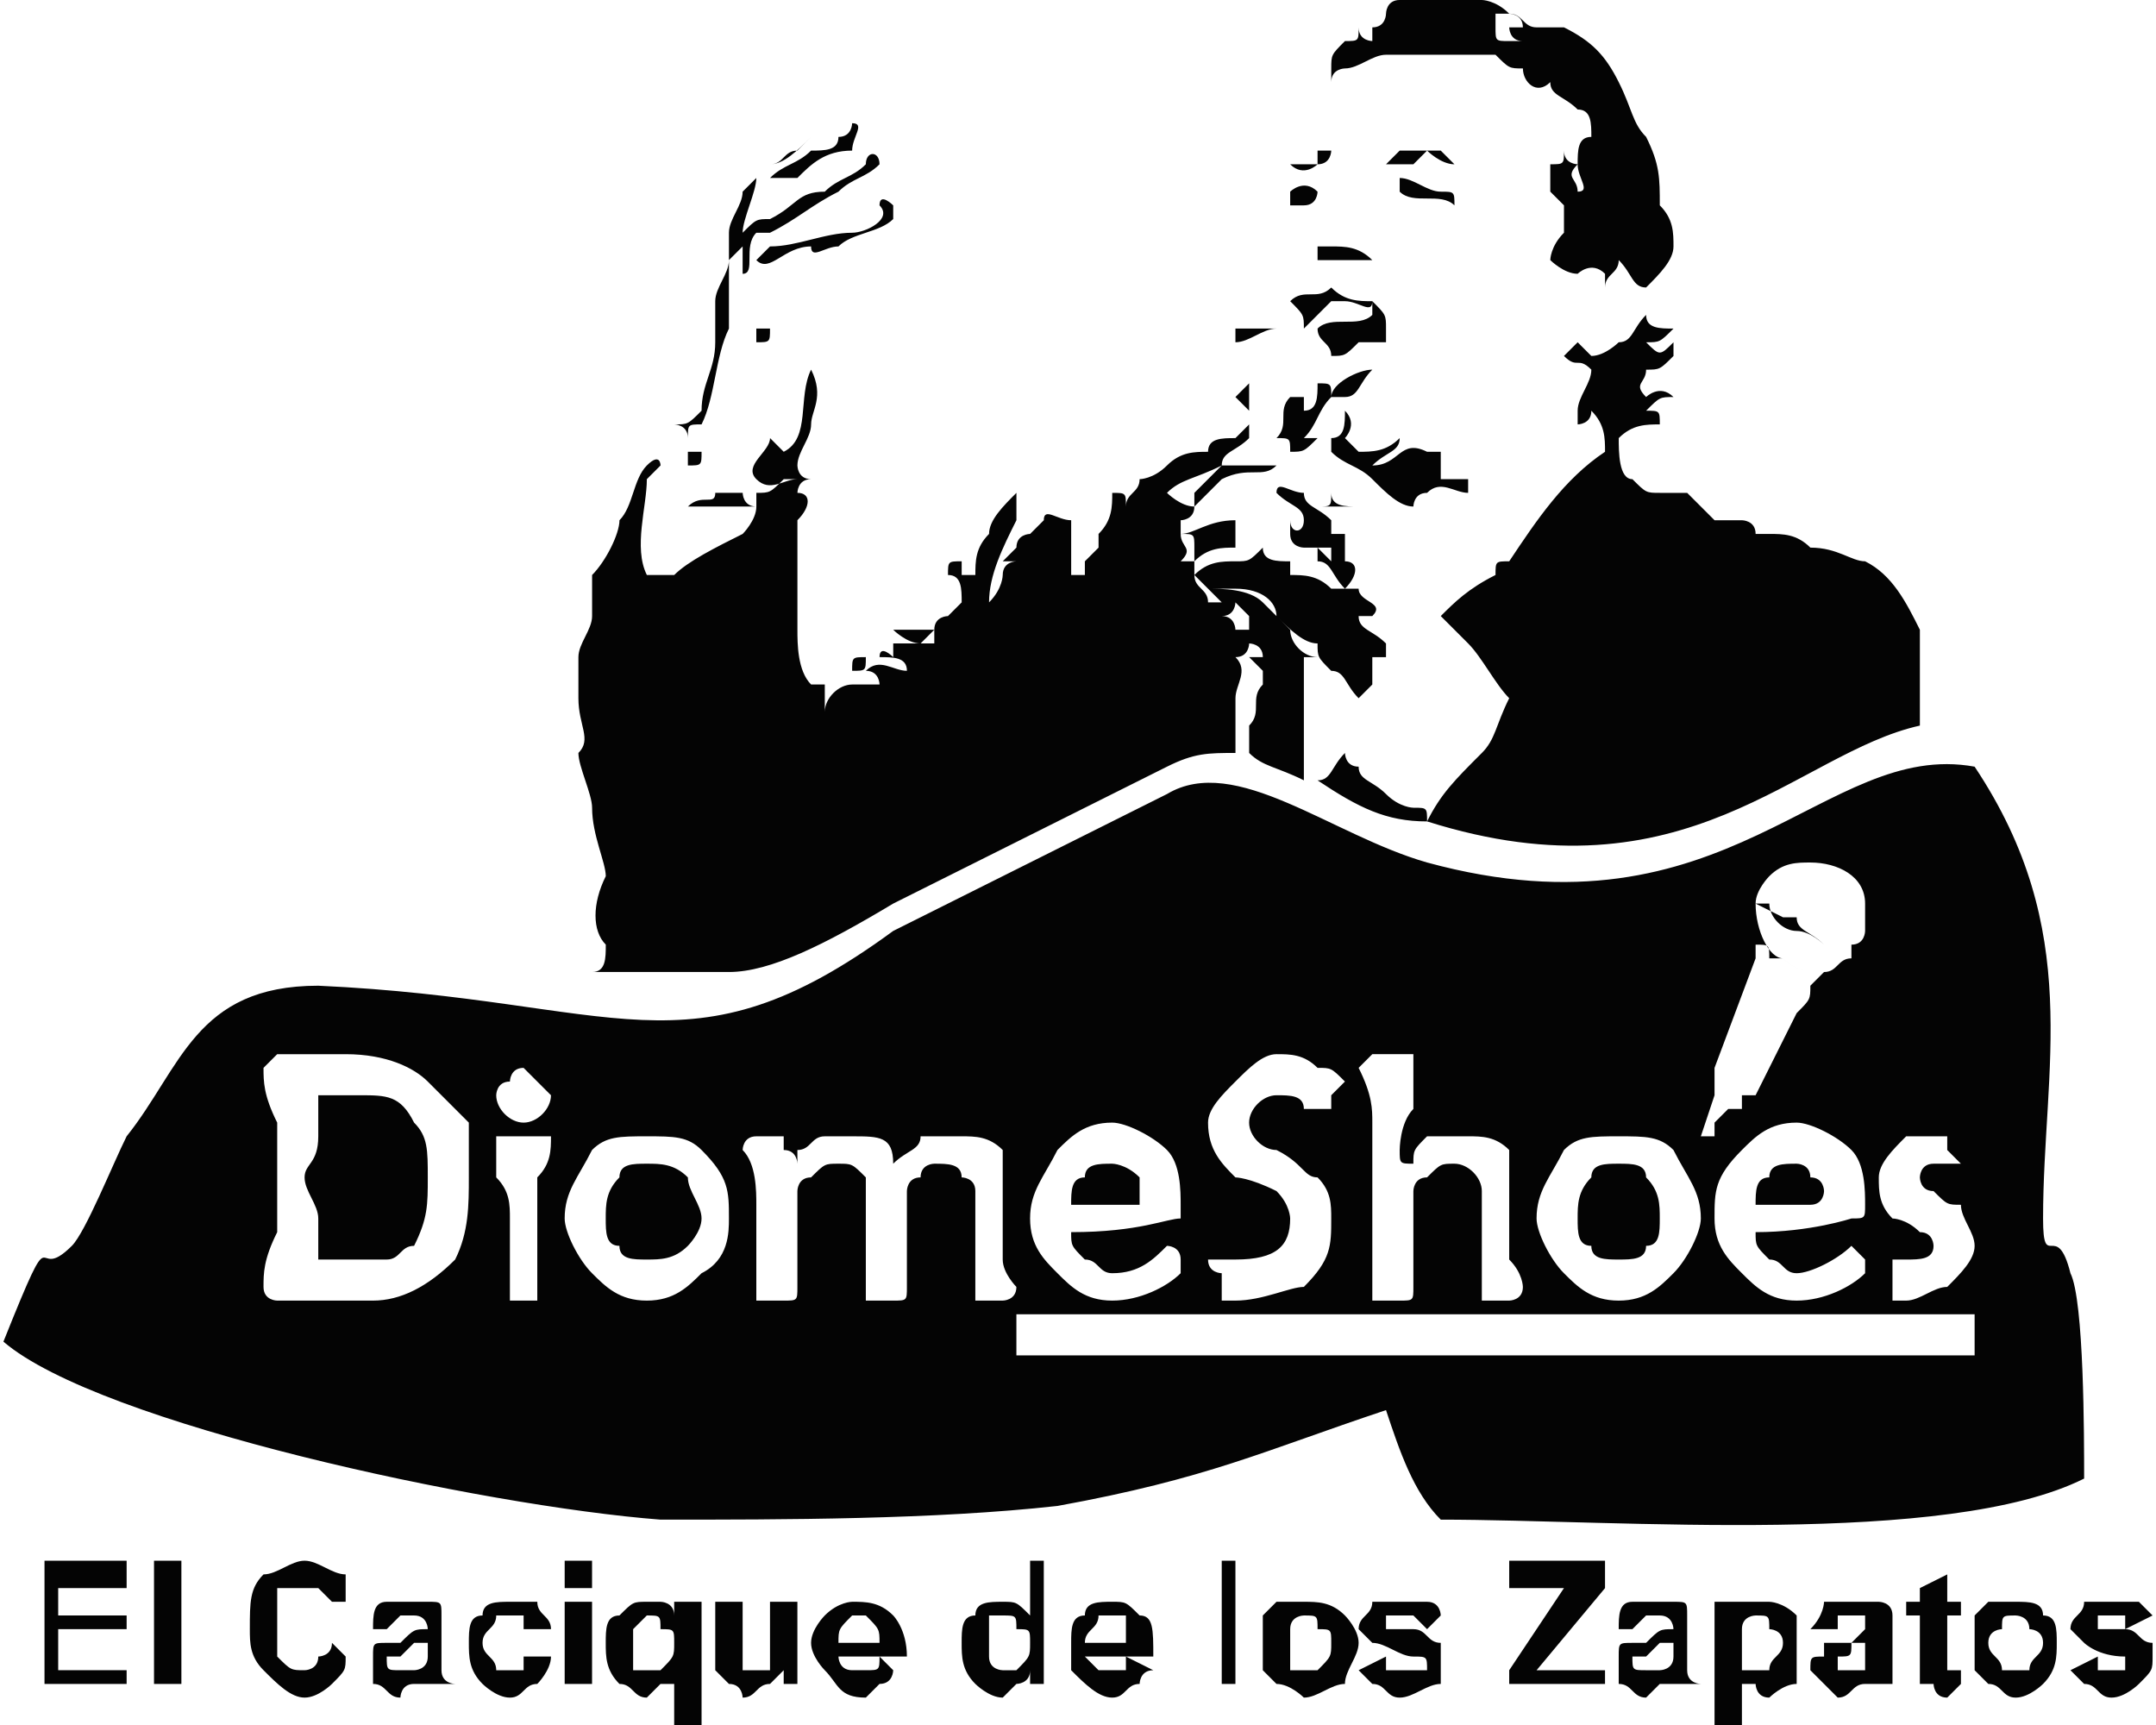 <?xml version="1.0" encoding="UTF-8"?>
<!DOCTYPE svg PUBLIC "-//W3C//DTD SVG 1.1//EN" "http://www.w3.org/Graphics/SVG/1.1/DTD/svg11.dtd">
<!-- Creator: CorelDRAW 2019 (64-Bit) -->
<svg xmlns="http://www.w3.org/2000/svg" xml:space="preserve" width="130px" height="104px" version="1.1" style="shape-rendering:geometricPrecision; text-rendering:geometricPrecision; image-rendering:optimizeQuality; fill-rule:evenodd; clip-rule:evenodd"
viewBox="0 0 1.57 1.26"
 xmlns:xlink="http://www.w3.org/1999/xlink">
 <defs>
  <style type="text/css">
   <![CDATA[
    .fil0 {fill:#040404}
   ]]>
  </style>
 </defs>
 <g id="Capa_x0020_1">
  <path class="fil0" d="M1.52 1.08c-0.1,0.05 -0.34,0.03 -0.47,0.03 -0.02,-0.02 -0.03,-0.05 -0.04,-0.08 -0.09,0.03 -0.13,0.05 -0.24,0.07 -0.09,0.01 -0.2,0.01 -0.29,0.01 -0.13,-0.01 -0.41,-0.07 -0.48,-0.13 0.04,-0.1 0.02,-0.04 0.05,-0.07 0.01,-0.01 0.03,-0.06 0.04,-0.08 0.04,-0.05 0.05,-0.11 0.14,-0.11 0.22,0.01 0.27,0.07 0.42,-0.04l0.2 -0.1c0.05,-0.03 0.12,0.03 0.19,0.05 0.22,0.06 0.29,-0.09 0.4,-0.07 0.08,0.12 0.05,0.22 0.05,0.33 0,0.04 0.01,0 0.02,0.04 0.01,0.02 0.01,0.12 0.01,0.15zm-0.01 0.14l0.02 -0.01c0,0.01 0,0.01 0,0.01 0,0 0.01,0 0.01,0 0.01,0 0.01,0 0.01,0 0,0 0,0 0,0 0,-0.01 0,-0.01 0,-0.01 0,0 0,0 0,0 -0.02,0 -0.03,-0.01 -0.03,-0.01 0,0 -0.01,-0.01 -0.01,-0.01 0,-0.01 0.01,-0.01 0.01,-0.02 0,0 0.01,0 0.02,0 0.01,0 0.02,0 0.02,0 0,0 0.01,0.01 0.01,0.01l-0.02 0.01c0,-0.01 0,-0.01 0,-0.01 0,0 -0.01,0 -0.01,0 0,0 -0.01,0 -0.01,0 0,0 0,0 0,0 0,0.01 0,0.01 0,0.01 0,0 0.01,0 0.02,0 0.01,0 0.01,0.01 0.02,0.01 0,0 0,0.01 0,0.01 0,0.01 0,0.01 -0.01,0.02 0,0 -0.01,0.01 -0.02,0.01 -0.01,0 -0.01,-0.01 -0.02,-0.01 0,0 -0.01,-0.01 -0.01,-0.01zm-0.07 -0.02c0,-0.01 0,-0.01 0,-0.02 0,0 0.01,-0.01 0.01,-0.01 0.01,0 0.01,0 0.02,0 0.01,0 0.02,0 0.02,0.01 0.01,0 0.01,0.01 0.01,0.02 0,0.01 0,0.02 -0.01,0.03 0,0 -0.01,0.01 -0.02,0.01 -0.01,0 -0.01,-0.01 -0.02,-0.01 0,0 -0.01,-0.01 -0.01,-0.01 0,-0.01 0,-0.01 0,-0.02zm0.01 0c0,0.01 0.01,0.01 0.01,0.02 0,0 0,0 0.01,0 0,0 0.01,0 0.01,0 0,-0.01 0.01,-0.01 0.01,-0.02 0,-0.01 -0.01,-0.01 -0.01,-0.01 0,-0.01 -0.01,-0.01 -0.01,-0.01 -0.01,0 -0.01,0 -0.01,0.01 0,0 -0.01,0 -0.01,0.01zm-0.02 -0.03l0 0.01 -0.01 0 0 0.03c0,0 0,0.01 0,0.01 0,0 0,0 0,0 0,0 0,0 0,0 0,0 0,0 0.01,0l0 0.01c0,0 -0.01,0.01 -0.01,0.01 -0.01,0 -0.01,-0.01 -0.01,-0.01 -0.01,0 -0.01,0 -0.01,0 0,0 0,0 0,-0.01 0,0 0,0 0,-0.01l0 -0.03 -0.01 0 0 -0.01 0.01 0 0 -0.01 0.02 -0.01 0 0.02 0.01 0zm-0.09 0.02l-0.02 0c0.01,-0.01 0.01,-0.02 0.01,-0.02 0.01,0 0.01,0 0.02,0 0.01,0 0.02,0 0.02,0 0,0 0.01,0 0.01,0.01 0,0 0,0 0,0.01l0 0.02c0,0.01 0,0.01 0,0.01 0,0.01 0,0.01 0,0.01l-0.01 0c0,0 0,0 0,0 0,0 0,0 0,0 -0.01,0 -0.01,0 -0.01,0 -0.01,0 -0.01,0.01 -0.02,0.01 0,0 -0.01,-0.01 -0.01,-0.01 0,0 -0.01,-0.01 -0.01,-0.01 0,-0.01 0,-0.01 0.01,-0.01 0,-0.01 0,-0.01 0,-0.01 0.01,0 0.01,0 0.02,0 0.01,-0.01 0.01,-0.01 0.01,-0.01l0 0c0,0 0,-0.01 0,-0.01 0,0 0,0 -0.01,0 0,0 0,0 -0.01,0 0,0 0,0.01 0,0.01zm0.02 0.01c0,0 0,0 -0.01,0 0,0.01 0,0.01 -0.01,0.01 0,0 0,0 0,0 0,0.01 0,0.01 0,0.01 0.01,0 0.01,0 0.01,0 0,0 0.01,0 0.01,0 0,0 0,0 0,-0.01 0,0 0,0 0,0l0 -0.01zm-0.11 -0.03l0.02 0 0 0.01c0,-0.01 0,-0.01 0,-0.01 0.01,0 0.01,0 0.02,0 0,0 0.01,0 0.02,0.01 0,0 0,0.01 0,0.02 0,0.01 0,0.02 0,0.03 -0.01,0 -0.02,0.01 -0.02,0.01 -0.01,0 -0.01,-0.01 -0.01,-0.01 -0.01,0 -0.01,0 -0.01,0l0 0.03 -0.02 0 0 -0.09zm0.02 0.03c0,0.01 0,0.01 0,0.02 0,0 0.01,0 0.01,0 0.01,0 0.01,0 0.01,0 0,-0.01 0.01,-0.01 0.01,-0.02 0,-0.01 -0.01,-0.01 -0.01,-0.01 0,-0.01 0,-0.01 -0.01,-0.01 0,0 -0.01,0 -0.01,0.01 0,0 0,0 0,0.01zm-0.08 -0.01l-0.01 0c0,-0.01 0,-0.02 0.01,-0.02 0,0 0.01,0 0.02,0 0,0 0.01,0 0.01,0 0.01,0 0.01,0 0.01,0.01 0,0 0,0 0,0.01l0 0.02c0,0.01 0,0.01 0,0.01 0,0.01 0.01,0.01 0.01,0.01l-0.02 0c0,0 0,0 0,0 0,0 0,0 0,0 0,0 -0.01,0 -0.01,0 0,0 -0.01,0.01 -0.01,0.01 -0.01,0 -0.01,-0.01 -0.02,-0.01 0,0 0,-0.01 0,-0.01 0,-0.01 0,-0.01 0,-0.01 0,-0.01 0,-0.01 0.01,-0.01 0,0 0,0 0.01,0 0.01,-0.01 0.01,-0.01 0.02,-0.01l0 0c0,0 0,-0.01 -0.01,-0.01 0,0 0,0 -0.01,0 0,0 0,0 0,0 0,0 -0.01,0.01 -0.01,0.01zm0.03 0.01c-0.01,0 -0.01,0 -0.01,0 -0.01,0.01 -0.01,0.01 -0.01,0.01 -0.01,0 -0.01,0 -0.01,0 0,0.01 0,0.01 0.01,0.01 0,0 0,0 0,0 0.01,0 0.01,0 0.01,0 0,0 0.01,0 0.01,-0.01 0,0 0,0 0,0l0 -0.01zm-0.12 0.03l0 -0.01 0.04 -0.06 -0.04 0 0 -0.02 0.07 0 0 0.02 -0.05 0.06 0.05 0 0 0.01 -0.07 0zm-0.11 -0.01l0.02 -0.01c0,0.01 0,0.01 0,0.01 0.01,0 0.01,0 0.01,0 0.01,0 0.01,0 0.01,0 0.01,0 0.01,0 0.01,0 0,-0.01 0,-0.01 -0.01,-0.01 0,0 0,0 0,0 -0.01,0 -0.02,-0.01 -0.03,-0.01 0,0 -0.01,-0.01 -0.01,-0.01 0,-0.01 0.01,-0.01 0.01,-0.02 0.01,0 0.01,0 0.02,0 0.01,0 0.02,0 0.02,0 0.01,0 0.01,0.01 0.01,0.01l-0.01 0.01c-0.01,-0.01 -0.01,-0.01 -0.01,-0.01 0,0 0,0 -0.01,0 0,0 -0.01,0 -0.01,0 0,0 0,0 0,0 0,0.01 0,0.01 0,0.01 0,0 0.01,0 0.02,0 0.01,0 0.01,0.01 0.02,0.01 0,0 0,0.01 0,0.01 0,0.01 0,0.01 0,0.02 -0.01,0 -0.02,0.01 -0.03,0.01 -0.01,0 -0.01,-0.01 -0.02,-0.01 0,0 -0.01,-0.01 -0.01,-0.01zm-0.07 -0.02c0,-0.01 0,-0.01 0,-0.02 0,0 0.01,-0.01 0.01,-0.01 0.01,0 0.01,0 0.02,0 0.01,0 0.02,0 0.03,0.01 0,0 0.01,0.01 0.01,0.02 0,0.01 -0.01,0.02 -0.01,0.03 -0.01,0 -0.02,0.01 -0.03,0.01 0,0 -0.01,-0.01 -0.02,-0.01 0,0 -0.01,-0.01 -0.01,-0.01 0,-0.01 0,-0.01 0,-0.02zm0.02 0c0,0.01 0,0.01 0,0.02 0,0 0.01,0 0.01,0 0.01,0 0.01,0 0.01,0 0.01,-0.01 0.01,-0.01 0.01,-0.02 0,-0.01 0,-0.01 -0.01,-0.01 0,-0.01 0,-0.01 -0.01,-0.01 0,0 -0.01,0 -0.01,0.01 0,0 0,0 0,0.01zm-0.05 0.03l0 -0.09 0.01 0 0 0.09 -0.01 0zm-0.07 -0.02l0.02 0.01c-0.01,0 -0.01,0.01 -0.01,0.01 -0.01,0 -0.01,0.01 -0.02,0.01 -0.01,0 -0.02,-0.01 -0.03,-0.02 0,0 0,-0.01 0,-0.02 0,-0.01 0,-0.02 0.01,-0.02 0,-0.01 0.01,-0.01 0.02,-0.01 0.01,0 0.01,0 0.02,0.01 0.01,0 0.01,0.01 0.01,0.03l-0.05 0c0,0 0.01,0.01 0.01,0.01 0,0 0,0 0.01,0 0,0 0,0 0.01,0 0,0 0,0 0,-0.01zm0 -0.01c0,-0.01 0,-0.01 0,-0.02 -0.01,0 -0.01,0 -0.01,0 -0.01,0 -0.01,0 -0.01,0 0,0.01 -0.01,0.01 -0.01,0.02l0.03 0zm-0.06 0.03l-0.01 0 0 -0.01c0,0.01 -0.01,0.01 -0.01,0.01 0,0 -0.01,0.01 -0.01,0.01 -0.01,0 -0.02,-0.01 -0.02,-0.01 -0.01,-0.01 -0.01,-0.02 -0.01,-0.03 0,-0.01 0,-0.02 0.01,-0.02 0,-0.01 0.01,-0.01 0.02,-0.01 0.01,0 0.01,0 0.02,0.01l0 -0.04 0.01 0 0 0.09zm-0.04 -0.03c0,0.01 0,0.01 0,0.01 0,0.01 0.01,0.01 0.01,0.01 0.01,0 0.01,0 0.01,0 0.01,-0.01 0.01,-0.01 0.01,-0.02 0,-0.01 0,-0.01 -0.01,-0.01 0,-0.01 0,-0.01 -0.01,-0.01 0,0 0,0 -0.01,0 0,0.01 0,0.01 0,0.02zm-0.08 0.01l0.01 0.01c0,0 0,0.01 -0.01,0.01 0,0 -0.01,0.01 -0.01,0.01 -0.02,0 -0.02,-0.01 -0.03,-0.02 0,0 -0.01,-0.01 -0.01,-0.02 0,-0.01 0.01,-0.02 0.01,-0.02 0.01,-0.01 0.02,-0.01 0.02,-0.01 0.01,0 0.02,0 0.03,0.01 0,0 0.01,0.01 0.01,0.03l-0.05 0c0,0 0,0.01 0.01,0.01 0,0 0,0 0.01,0 0,0 0,0 0,0 0.01,0 0.01,0 0.01,-0.01zm0 -0.01c0,-0.01 0,-0.01 -0.01,-0.02 0,0 0,0 0,0 -0.01,0 -0.01,0 -0.01,0 -0.01,0.01 -0.01,0.01 -0.01,0.02l0.03 0zm-0.07 0.03l0 -0.01c-0.01,0.01 -0.01,0.01 -0.01,0.01 -0.01,0 -0.01,0.01 -0.02,0.01 0,0 0,-0.01 -0.01,-0.01 0,0 0,0 -0.01,-0.01 0,0 0,0 0,-0.01l0 -0.04 0.02 0 0 0.03c0,0.01 0,0.01 0,0.02 0,0 0,0 0,0 0.01,0 0.01,0 0.01,0 0,0 0.01,0 0.01,0 0,0 0,0 0,-0.01 0,0 0,0 0,-0.01l0 -0.03 0.02 0 0 0.06 -0.01 0zm-0.08 0.03l0 -0.03c0,0 -0.01,0 -0.01,0 0,0 -0.01,0.01 -0.01,0.01 -0.01,0 -0.01,-0.01 -0.02,-0.01 -0.01,-0.01 -0.01,-0.02 -0.01,-0.03 0,-0.01 0,-0.02 0.01,-0.02 0.01,-0.01 0.01,-0.01 0.02,-0.01 0,0 0.01,0 0.01,0 0,0 0.01,0 0.01,0.01l0 -0.01 0.02 0 0 0.09 -0.02 0zm0 -0.06c0,-0.01 0,-0.01 -0.01,-0.01 0,-0.01 0,-0.01 -0.01,-0.01 0,0 0,0 -0.01,0.01 0,0 0,0 0,0.01 0,0.01 0,0.01 0,0.02 0.01,0 0.01,0 0.01,0 0.01,0 0.01,0 0.01,0 0.01,-0.01 0.01,-0.01 0.01,-0.02zm-0.08 -0.04l0 -0.02 0.02 0 0 0.02 -0.02 0zm0 0.07l0 -0.06 0.02 0 0 0.06 -0.02 0zm-0.01 -0.04l-0.02 0c0,0 0,-0.01 0,-0.01 -0.01,0 -0.01,0 -0.01,0 -0.01,0 -0.01,0 -0.01,0 0,0.01 -0.01,0.01 -0.01,0.02 0,0.01 0.01,0.01 0.01,0.02 0,0 0,0 0.01,0 0,0 0,0 0.01,0 0,0 0,-0.01 0,-0.01l0.02 0c0,0.01 -0.01,0.02 -0.01,0.02 -0.01,0 -0.01,0.01 -0.02,0.01 -0.01,0 -0.02,-0.01 -0.02,-0.01 -0.01,-0.01 -0.01,-0.02 -0.01,-0.03 0,-0.01 0,-0.02 0.01,-0.02 0,-0.01 0.01,-0.01 0.02,-0.01 0.01,0 0.01,0 0.02,0 0,0.01 0.01,0.01 0.01,0.02zm-0.12 0l-0.01 0c0,-0.01 0,-0.02 0.01,-0.02 0,0 0.01,0 0.02,0 0,0 0.01,0 0.01,0 0.01,0 0.01,0 0.01,0.01 0,0 0,0 0,0.01l0 0.02c0,0.01 0,0.01 0,0.01 0,0.01 0.01,0.01 0.01,0.01l-0.02 0c0,0 0,0 0,0 0,0 0,0 0,0 -0.01,0 -0.01,0 -0.01,0 -0.01,0 -0.01,0.01 -0.01,0.01 -0.01,0 -0.01,-0.01 -0.02,-0.01 0,0 0,-0.01 0,-0.01 0,-0.01 0,-0.01 0,-0.01 0,-0.01 0,-0.01 0.01,-0.01 0,0 0,0 0.01,0 0.01,-0.01 0.01,-0.01 0.02,-0.01l0 0c0,0 0,-0.01 -0.01,-0.01 0,0 0,0 -0.01,0 0,0 0,0 0,0 0,0 -0.01,0.01 -0.01,0.01zm0.03 0.01c-0.01,0 -0.01,0 -0.01,0 -0.01,0.01 -0.01,0.01 -0.01,0.01 -0.01,0 -0.01,0 -0.01,0 0,0.01 0,0.01 0.01,0.01 0,0 0,0 0,0 0.01,0 0.01,0 0.01,0 0,0 0.01,0 0.01,-0.01 0,0 0,0 0,0l0 -0.01zm-0.07 0l0.01 0.01c0,0.01 0,0.01 -0.01,0.02 0,0 -0.01,0.01 -0.02,0.01 -0.01,0 -0.02,-0.01 -0.03,-0.02 -0.01,-0.01 -0.01,-0.02 -0.01,-0.03 0,-0.02 0,-0.03 0.01,-0.04 0.01,0 0.02,-0.01 0.03,-0.01 0.01,0 0.02,0.01 0.03,0.01 0,0.01 0,0.01 0,0.02l-0.01 0c0,0 -0.01,-0.01 -0.01,-0.01 0,0 -0.01,0 -0.01,0 -0.01,0 -0.01,0 -0.02,0 0,0.01 0,0.02 0,0.03 0,0.01 0,0.02 0,0.02 0.01,0.01 0.01,0.01 0.02,0.01 0,0 0.01,0 0.01,-0.01 0,0 0.01,0 0.01,-0.01zm-0.13 0.03l0 -0.09 0.02 0 0 0.09 -0.02 0zm-0.08 0l0 -0.09 0.06 0 0 0.02 -0.05 0 0 0.02 0.05 0 0 0.01 -0.05 0 0 0.03 0.05 0 0 0.01 -0.06 0zm1.05 -1.23c-0.02,0 -0.04,0 -0.06,0 -0.01,0 -0.01,0.01 -0.01,0.01 0,0 0,0.01 -0.01,0.01 0,0 0,0 0,0.01 0,0 -0.01,0 -0.01,-0.01 0,0.01 0,0.01 -0.01,0.01 0,0 0,0 0,0 -0.01,0.01 -0.01,0.01 -0.01,0.02 0,0 0,0 0,0.01 0,-0.01 0.01,-0.01 0.01,-0.01 0.01,0 0.02,-0.01 0.03,-0.01 0,0 0.01,0 0.02,0 0,0 0,0 0.01,0 0.01,0 0.02,0 0.03,0 0.01,0 0.01,0 0.02,0 0.01,0.01 0.01,0.01 0.02,0.01 0,0.01 0.01,0.02 0.02,0.01 0,0.01 0.01,0.01 0.02,0.02 0.01,0 0.01,0.01 0.01,0.02 -0.01,0 -0.01,0.01 -0.01,0.02 0,0 -0.01,0 -0.01,-0.01 0,0.01 0,0.01 -0.01,0.01 0,0.01 0,0.01 0,0.02 0,0 0.01,0.01 0.01,0.01 0,0.01 0,0.02 0,0.02 -0.01,0.01 -0.01,0.02 -0.01,0.02 0,0 0.01,0.01 0.02,0.01 0,0 0.01,-0.01 0.02,0 0,0 0,0.01 0,0.01 0,0 0,0 0,0 0,0 0,0 0,0 0,-0.01 0.01,-0.01 0.01,-0.02 0.01,0.01 0.01,0.02 0.02,0.02 0,0 0,0.01 0,0.02 0,-0.01 0,-0.01 0,-0.02 0.01,-0.01 0.02,-0.02 0.02,-0.03 0,-0.01 0,-0.02 -0.01,-0.03 0,-0.02 0,-0.03 -0.01,-0.05 -0.01,-0.01 -0.01,-0.02 -0.02,-0.04 -0.01,-0.02 -0.02,-0.03 -0.04,-0.04 -0.01,0 -0.02,0 -0.02,0 -0.01,0 -0.01,-0.01 -0.02,-0.01 -0.01,-0.01 -0.02,-0.01 -0.02,-0.01zm-0.45 0.48c-0.01,0 -0.01,0 -0.01,0.01 0.01,0 0.01,0 0.01,-0.01zm0.01 -0.01c0,0 0,0 0,0 0,0 0.01,0 0,0zm0.04 -0.01c-0.01,0 -0.02,0 -0.03,0 0,0 0.01,0.01 0.02,0.01 0,0 0,0 0.01,-0.01zm0.22 -0.08c-0.02,0 -0.03,0.01 -0.04,0.01 0.01,0 0.01,0 0.01,0.01 0,0 0,0.01 0,0.01 0.01,-0.01 0.02,-0.01 0.03,-0.01 0,-0.01 0,-0.01 0,-0.02zm0.09 -0.01c-0.01,0 -0.02,0 -0.02,-0.01 0,0.01 0,0.01 -0.01,0.01 0.01,0 0.02,0 0.03,0zm-0.48 -0.04c0,0 -0.01,0 -0.01,0 0,0.01 0,0.01 0,0.01 0.01,0 0.01,0 0.01,-0.01zm0.47 -0.01c0,0 0.01,-0.01 0,-0.02 0,0.01 0,0.02 -0.01,0.02 0,0 0,0 0,0.01 0.01,0.01 0.02,0.01 0.03,0.02 0.01,0.01 0.02,0.02 0.03,0.02 0,0 0,-0.01 0.01,-0.01 0.01,-0.01 0.02,0 0.03,0 0,0 0,-0.01 0,-0.01 -0.01,0 -0.01,0 -0.02,0 0,-0.01 0,-0.01 0,-0.02 0,0 -0.01,0 -0.01,0 -0.02,-0.01 -0.02,0.01 -0.04,0.01 0.01,-0.01 0.02,-0.01 0.02,-0.02 -0.01,0.01 -0.02,0.01 -0.03,0.01 0,0 -0.01,-0.01 -0.01,-0.01zm-0.05 -0.03c-0.01,0 -0.01,0 -0.01,0 0,0 0,0.01 0,0.02 0,0 0,0.01 0,0.01 0,0 0,0 0,0 0,-0.01 0,-0.02 0,-0.03 0,0 0.01,0 0.01,0zm-0.02 -0.01c0,0 -0.01,0.01 -0.01,0.01 0,0 0.01,0.01 0.01,0.01 0,0 0,0 0,-0.01 0,0 0,-0.01 0,-0.01zm0.06 0.01c0,-0.01 0,-0.01 -0.01,-0.01 0,0.01 0,0.02 -0.01,0.02 0,0 0,0 0,-0.01 0,0 -0.01,0 -0.01,0 -0.01,0.01 0,0.02 -0.01,0.03 0.01,0 0.01,0 0.01,0.01 0.01,0 0.01,0 0.02,-0.01 -0.01,0 -0.01,0 -0.02,0 0.01,0 0.01,0 0.01,0 0.01,-0.01 0.01,-0.02 0.02,-0.03zm0.03 -0.02c-0.01,0 -0.03,0.01 -0.03,0.02 0,0 0,0 0,0 0,0 0.01,0 0.01,0 0.01,0 0.01,-0.01 0.02,-0.02zm-0.44 -0.03c0,0 -0.01,0 -0.01,0 0,0 0,0.01 0,0.01 0.01,0 0.01,0 0.01,-0.01zm0.37 0c-0.01,0 -0.02,0 -0.03,0 0,0.01 0,0.01 0,0.01 0.01,0 0.02,-0.01 0.03,-0.01zm0.29 0c-0.01,0 -0.02,0 -0.02,-0.01 -0.01,0.01 -0.01,0.02 -0.02,0.02 0,0 -0.01,0.01 -0.02,0.01 0,0 -0.01,-0.01 -0.01,-0.01 -0.01,0.01 -0.01,0.01 -0.01,0.01 0.01,0.01 0.01,0 0.02,0.01 0,0.01 -0.01,0.02 -0.01,0.03 0,0 0,0.01 0,0.01 0,0 0.01,0 0.01,-0.01 0.01,0.01 0.01,0.02 0.01,0.03 -0.03,0.02 -0.05,0.05 -0.07,0.08 -0.01,0 -0.01,0 -0.01,0.01 -0.02,0.01 -0.03,0.02 -0.04,0.03 0.01,0.01 0.01,0.01 0.02,0.02 0.01,0.01 0.02,0.03 0.03,0.04 0,0 0,0 0,0 -0.01,0.02 -0.01,0.03 -0.02,0.04 -0.02,0.02 -0.03,0.03 -0.04,0.05 0,-0.01 0,-0.01 -0.01,-0.01 0,0 -0.01,0 -0.02,-0.01 0,0 0,0 0,0 -0.01,-0.01 -0.02,-0.01 -0.02,-0.02 -0.01,0 -0.01,-0.01 -0.01,-0.01 -0.01,0.01 -0.01,0.02 -0.02,0.02 0.03,0.02 0.05,0.03 0.08,0.03 0.19,0.06 0.27,-0.05 0.36,-0.07 0,0 0,-0.01 0,-0.02 0,-0.01 0,-0.02 0,-0.02 0,-0.01 0,-0.02 0,-0.03 -0.01,-0.02 -0.02,-0.04 -0.04,-0.05 -0.01,0 -0.02,-0.01 -0.04,-0.01 -0.01,-0.01 -0.02,-0.01 -0.03,-0.01 0,0 -0.01,0 -0.01,0 0,-0.01 -0.01,-0.01 -0.01,-0.01 -0.01,0 -0.01,0 -0.01,0 0,0 -0.01,0 -0.01,0 -0.01,-0.01 -0.01,-0.01 -0.02,-0.02 -0.01,0 -0.01,0 -0.02,0 -0.01,0 -0.01,0 -0.02,-0.01 -0.01,0 -0.01,-0.02 -0.01,-0.03 0.01,-0.01 0.02,-0.01 0.03,-0.01 0,-0.01 0,-0.01 -0.01,-0.01 0.01,-0.01 0.01,-0.01 0.02,-0.01 -0.01,-0.01 -0.02,0 -0.02,0 -0.01,-0.01 0,-0.01 0,-0.02 0.01,0 0.01,0 0.02,-0.01 0,0 0,0 0,-0.01 -0.01,0.01 -0.01,0.01 -0.02,0 0.01,0 0.01,0 0.02,-0.01zm-0.27 0.33c0,-0.02 0,-0.03 0,-0.05 0,-0.01 0,-0.02 0,-0.04 0,0 0,0 0.01,0 -0.01,0 -0.02,-0.01 -0.02,-0.02 -0.01,-0.01 -0.02,-0.02 -0.02,-0.02 -0.01,-0.01 -0.03,-0.01 -0.04,-0.01 0.01,0 0.02,0 0.02,0 0.02,0 0.03,0.01 0.03,0.02 0.01,0.01 0.02,0.02 0.03,0.02 0,0.01 0,0.01 0.01,0.02 0.01,0 0.01,0.01 0.02,0.02 0,0 0.01,-0.01 0.01,-0.01 0,-0.01 0,-0.01 0,-0.02 0,0 0,0 0.01,0 0,0 0,-0.01 0,-0.01 -0.01,-0.01 -0.02,-0.01 -0.02,-0.02 0.01,0 0.01,0 0.01,0 0.01,-0.01 -0.01,-0.01 -0.01,-0.02 0,0 -0.01,0 -0.01,0 0.01,-0.01 0.01,-0.02 0,-0.02 0,0 0,-0.01 0,-0.01 0,0 0,-0.01 0,-0.01 0,0 -0.01,0 -0.01,0 0,-0.01 0,-0.01 0,-0.01 -0.01,-0.01 -0.02,-0.01 -0.02,-0.02 -0.01,0 -0.02,-0.01 -0.02,0 0.01,0.01 0.02,0.01 0.02,0.02 0,0.01 -0.01,0.01 -0.01,0 0,0.01 0,0.01 0,0.01 0,0.01 0.01,0.01 0.01,0.01 0.01,0 0.02,0 0.02,0 0,0.01 0,0.01 0,0.01 0,0 -0.01,-0.01 -0.01,-0.01l0 0.01c0.01,0 0.01,0.01 0.02,0.02 0,0 -0.01,0 -0.01,0 -0.01,-0.01 -0.02,-0.01 -0.03,-0.01 0,-0.01 0,-0.01 0,-0.01 -0.01,0 -0.02,0 -0.02,-0.01 -0.01,0.01 -0.01,0.01 -0.02,0.01 -0.01,0 -0.02,0 -0.03,0.01l0 0c0,0 0,0 0,0 0,0 0,-0.01 0,-0.01 0,0 0,0 -0.01,0 0.01,-0.01 0,-0.01 0,-0.02 0,0 0,0 0,-0.01 0,0 0.01,0 0.01,-0.01 0,0 0.01,-0.01 0.02,-0.02 0,0 0,0 0,-0.01 0,0.01 0,0.01 0,0.01 0.02,-0.01 0.03,0 0.04,-0.01 -0.01,0 -0.02,0 -0.03,0 0,0 -0.01,0 -0.01,0 0,-0.01 0.01,-0.01 0.02,-0.02 0,0 0,0 0,-0.01 -0.01,0.01 -0.01,0.01 -0.01,0.01 -0.01,0 -0.02,0 -0.02,0.01 -0.01,0 -0.02,0 -0.03,0.01 -0.01,0.01 -0.02,0.01 -0.02,0.01 0,0.01 -0.01,0.01 -0.01,0.02 0,-0.01 0,-0.01 -0.01,-0.01 0,0.01 0,0.02 -0.01,0.03 0,0 0,0.01 0,0.01 0,0 -0.01,0.01 -0.01,0.01 0,0 0,0 0,0.01 0,0 -0.01,0 -0.01,0 0,-0.02 0,-0.03 0,-0.04 -0.01,0 -0.02,-0.01 -0.02,0 -0.01,0.01 -0.01,0.01 -0.01,0.01 0,0 -0.01,0 -0.01,0.01 0,0 0,0 -0.01,0.01 0.01,0 0.01,0 0.01,0 0,0 -0.01,0 -0.01,0.01 0,0 0,0.01 -0.01,0.02 0,0 0,0 0,0 0,-0.02 0.01,-0.04 0.02,-0.06 0,-0.01 0,-0.01 0,-0.02 -0.01,0.01 -0.02,0.02 -0.02,0.03 -0.01,0.01 -0.01,0.02 -0.01,0.03 0,0 0,0 0,0 -0.01,0 -0.01,0 -0.01,0 0,0 0,-0.01 0,-0.01 0,0 0,0 0,0 -0.01,0 -0.01,0 -0.01,0.01 0.01,0 0.01,0.01 0.01,0.02 0,0 -0.01,0.01 -0.01,0.01 0,0 -0.01,0 -0.01,0.01 0,0 0,0.01 0,0.01 0,0 0,0 -0.01,0 0,0 -0.01,0 -0.02,0 0,0 0,0 0,0.01 0,0 -0.01,-0.01 -0.01,0 0.01,0 0.02,0 0.02,0.01 -0.01,0 -0.02,-0.01 -0.03,0 0.01,0 0.01,0.01 0.01,0.01 -0.01,0 -0.02,0 -0.02,0 -0.01,0 -0.02,0.01 -0.02,0.02 0,-0.01 0,-0.02 0,-0.02 -0.01,0 -0.01,0 -0.01,0 -0.01,-0.01 -0.01,-0.03 -0.01,-0.04 0,0 0,0 0,0 0,-0.01 0,-0.02 0,-0.02 0,0 0,0 0,-0.01 0,0 0,-0.01 0,-0.02 0,-0.01 0,-0.02 0,-0.03 0.01,-0.01 0.01,-0.02 0,-0.02 0,0 0,-0.01 0.01,-0.01 -0.01,0 -0.01,-0.01 -0.01,-0.01 0,-0.01 0.01,-0.02 0.01,-0.03 0,-0.01 0.01,-0.02 0,-0.04 -0.01,0.02 0,0.05 -0.02,0.06 0,0 0,0 -0.01,-0.01 0,0.01 -0.02,0.02 -0.01,0.03 0.01,0.01 0.02,0 0.03,0 0,0 -0.01,0 -0.01,0 -0.01,0.01 -0.01,0.01 -0.02,0.01 0,0 0,0 0,0.01 -0.01,0 -0.01,-0.01 -0.01,-0.01 0,0 -0.01,0 -0.01,0 0,0 -0.01,0 -0.01,0 0,0.01 -0.01,0 -0.02,0.01 0,0 0.01,0 0.01,0 0,0 0,0 0,0 0.01,0 0.03,0 0.04,0 0,0.01 -0.01,0.02 -0.01,0.02 -0.02,0.01 -0.04,0.02 -0.05,0.03 -0.01,0 -0.02,0 -0.02,0 -0.01,-0.02 0,-0.05 0,-0.07 0,0 0.01,-0.01 0.01,-0.01 0,0 0,-0.01 -0.01,0 -0.01,0.01 -0.01,0.03 -0.02,0.04 0,0.01 -0.01,0.03 -0.02,0.04 0,0.01 0,0.02 0,0.03 0,0.01 -0.01,0.02 -0.01,0.03 0,0.01 0,0.02 0,0.03 0,0.02 0.01,0.03 0,0.04 0,0.01 0.01,0.03 0.01,0.04 0,0.02 0.01,0.04 0.01,0.05 -0.01,0.02 -0.01,0.04 0,0.05 0,0.01 0,0.02 -0.01,0.02 0.03,0 0.07,0 0.1,0 0.03,0 0.07,-0.02 0.12,-0.05l0.2 -0.1c0.02,-0.01 0.03,-0.01 0.05,-0.01 0,-0.01 0,-0.02 0,-0.02 0,-0.01 0,-0.01 0,-0.02 0,-0.01 0.01,-0.02 0,-0.03 0.01,0 0.01,-0.01 0.01,-0.01 0,0 0.01,0 0.01,0.01l0 0c0,0 -0.01,0 -0.01,0 0,0 0,0 0.01,0.01 0,0 0,0 0,0.01 -0.01,0.01 0,0.02 -0.01,0.03 0,0.01 0,0.01 0,0.02 0.01,0.01 0.02,0.01 0.04,0.02zm-0.06 -0.23l0 0c-0.01,0.01 -0.01,0.01 -0.02,0.02 0,0 0,0.01 0,0.01 -0.01,0 -0.02,-0.01 -0.02,-0.01 0.01,-0.01 0.02,-0.01 0.04,-0.02zm-0.01 0.09l0 0c0,0 0,0 0,0 0.01,0.01 0.01,0.01 0.01,0.01 0,0 0,0 -0.01,0 0,-0.01 -0.01,-0.01 -0.01,-0.02 0,0 0.01,0.01 0.01,0.01zm0.03 0.02l0 0c0,0 0.01,0 0.01,0 0,0 0,0 0,0 -0.01,0 -0.01,0 -0.01,0 0,0.01 0,0.01 0,0.01 -0.01,0 -0.01,0 -0.01,0 0,0 0,-0.01 -0.01,-0.01 0.01,0 0.01,-0.01 0.01,-0.01 0,0 0.01,0.01 0.01,0.01zm0.1 -0.21c0,-0.01 0,-0.01 -0.01,-0.02 0,0.01 0,0.01 0,0.01 -0.01,0.01 -0.03,0 -0.04,0.01 0,0.01 0.01,0.01 0.01,0.02 0.01,0 0.01,0 0.02,-0.01 0,0 0.01,0 0.02,0 0,0 0,-0.01 0,-0.01zm-0.04 -0.03c-0.01,0.01 -0.02,0 -0.03,0.01 0.01,0.01 0.01,0.01 0.01,0.02 0.01,-0.01 0.01,-0.01 0.02,-0.02 0,0 0.01,0 0.01,0 0.01,0 0.02,0.01 0.02,0 -0.01,0 -0.02,0 -0.03,-0.01zm-0.44 -0.01c0,0 0,-0.01 0,-0.01 0,0.01 -0.01,0.02 -0.01,0.03 0,0.01 0,0.02 0,0.03 0,0.02 -0.01,0.03 -0.01,0.05 -0.01,0.01 -0.01,0.01 -0.02,0.01 0,0 0.01,0 0.01,0.01 0,-0.01 0,-0.01 0.01,-0.01 0.01,-0.02 0.01,-0.05 0.02,-0.07 0,-0.01 0,-0.01 0,-0.02 0,0 0,0 0,0 0,-0.01 0,-0.01 0,-0.02zm0.47 -0.01c-0.01,-0.01 -0.02,-0.01 -0.03,-0.01 0,0 -0.01,0 -0.01,0 0,0 0,0.01 0,0.01 0,0 0.01,0 0.02,0 0,0 0.01,0 0.02,0zm-0.35 -0.04c0,0 -0.01,-0.01 -0.01,0 0.01,0.01 -0.01,0.02 -0.02,0.02 -0.02,0 -0.04,0.01 -0.06,0.01 -0.01,0.01 -0.01,0.01 -0.01,0.01 0.01,0.01 0.02,-0.01 0.04,-0.01 0,0.01 0.01,0 0.02,0 0.01,-0.01 0.03,-0.01 0.04,-0.02 0,0 0,0 0,-0.01zm0.31 -0.01c-0.01,-0.01 -0.02,0 -0.02,0 0,0.01 0,0.01 0,0.01 0,0 0.01,0 0.01,0 0.01,0 0.01,-0.01 0.01,-0.01zm0.09 0c-0.01,0 -0.02,-0.01 -0.03,-0.01 0,0.01 0,0.01 0,0.01 0.01,0.01 0.03,0 0.04,0.01 0,-0.01 0,-0.01 -0.01,-0.01zm-0.41 -0.02c0,-0.01 -0.01,-0.01 -0.01,0 -0.01,0.01 -0.02,0.01 -0.03,0.02 -0.02,0 -0.02,0.01 -0.04,0.02 -0.01,0 -0.01,0 -0.02,0.01 0,-0.01 0.01,-0.03 0.01,-0.04 0,0 -0.01,0.01 -0.01,0.01 0,0.01 -0.01,0.02 -0.01,0.03 0,0.01 0,0.01 0,0.02l0.01 -0.01c0,0.01 0,0.02 0,0.02 0.01,0 0,-0.02 0.01,-0.03 0.01,0 0.01,0 0.01,0 0.02,-0.01 0.03,-0.02 0.05,-0.03 0.01,-0.01 0.02,-0.01 0.03,-0.02zm0.33 -0.01c-0.01,0 -0.01,0 -0.01,0 0,0 0,0.01 0,0.01 -0.01,0 -0.01,0 -0.02,0 0.01,0.01 0.02,0 0.02,0 0.01,0 0.01,-0.01 0.01,-0.01zm0.08 0c-0.01,0 -0.02,0 -0.03,0 0,0 -0.01,0.01 -0.01,0.01 0.01,0 0.01,0 0.02,0 0,0 0,0 0.01,-0.01 0,0 0.01,0.01 0.02,0.01 0,0 -0.01,-0.01 -0.01,-0.01zm-0.46 -0.01c0,0 -0.01,0.01 -0.01,0.01 -0.01,0 -0.01,0.01 -0.02,0.01 0.01,0 0.02,-0.01 0.03,-0.02zm0.03 0.01c0,-0.01 0.01,-0.02 0,-0.02 0,0 0,0.01 -0.01,0.01 0,0.01 -0.01,0.01 -0.02,0.01 -0.01,0.01 -0.02,0.01 -0.03,0.02 0.01,0 0.01,0 0.02,0 0.01,-0.01 0.02,-0.02 0.04,-0.02 0,0 0.01,0 0.01,0 0,0 -0.01,0 -0.01,0zm0.49 -0.09l0 0c0,0 -0.01,0 -0.01,0 0,0 0,0.01 0.01,0.01 0,0 -0.01,0 -0.01,0 0,0 0,0 0,0 -0.01,0 -0.01,0 -0.01,-0.01 0,0 0,-0.01 0,-0.01 0,0 0,0 0,0 0,0 0.01,0 0.01,0 0,0 0.01,0 0.01,0.01zm0.04 0.12l0 0c0,-0.01 -0.01,-0.01 0,-0.02 0,0.01 0.01,0.02 0,0.02zm0.13 0.55c0,0 0,0 0,0.01l-0.03 0.08c0,0.01 0,0.01 0,0.02 0,0 0,0 0,0 0,0 0.01,0.01 0.01,0.01 0,0 0.01,0 0.01,0 0,-0.01 0,-0.01 0,-0.01 0.01,0 0.01,0 0.01,0l0.03 -0.06c0.01,-0.01 0.01,-0.01 0.01,-0.02 0,0 0.01,-0.01 0.01,-0.01 0,0 0,0 0,0 -0.01,0 -0.02,0 -0.03,-0.01 0,0 -0.01,0 -0.01,0 0,-0.01 0,-0.01 -0.01,-0.01zm0 -0.03c0,0 0.02,0.01 0.02,0.01 0,0 0,0 0.01,0 0,0.01 0.01,0.01 0.02,0.02 0.01,0 0.01,0 0.01,0 0.01,0 0.01,0 0.01,0 0.01,0 0.01,-0.01 0.01,-0.01 0,-0.01 0,-0.02 0,-0.02 0,-0.02 -0.02,-0.03 -0.04,-0.03 -0.01,0 -0.02,0 -0.03,0.01 0,0 -0.01,0.01 -0.01,0.02zm0.07 0.03c0,0 -0.01,0 -0.02,0 0,0 -0.01,-0.01 -0.02,-0.01 -0.01,0 -0.02,-0.01 -0.02,-0.02 -0.01,0 -0.01,0 -0.01,0 0,0.02 0.01,0.04 0.02,0.04 0.01,0.01 0.02,0.01 0.03,0.01 0.01,0 0.01,-0.01 0.02,-0.01 0,0 0,0 0,0l0 0c0,-0.01 0,0 0,-0.01zm-0.1 0.14c0,0 0,-0.01 0,-0.01 0,0 0.01,-0.01 0.01,-0.01l-0.01 -0.01 -0.01 0.03c0,0 0.01,0 0.01,0zm-0.51 0.13l0.7 0 0 0.03 -0.7 0 0 -0.03zm-0.4 -0.1c0,0.02 0,0.04 -0.01,0.06 -0.02,0.02 -0.04,0.03 -0.06,0.03 0,0 -0.01,0 -0.02,0 -0.01,0 -0.01,0 -0.02,0 0,0 -0.01,0 -0.02,0 0,0 -0.01,0 -0.01,0 0,0 -0.01,0 -0.01,-0.01 0,-0.01 0,-0.02 0.01,-0.04 0,-0.01 0,-0.03 0,-0.04 0,-0.01 0,-0.02 0,-0.04 -0.01,-0.02 -0.01,-0.03 -0.01,-0.04 0,0 0.01,-0.01 0.01,-0.01 0,0 0,0 0.01,0 0.01,0 0.01,0 0.01,0 0.01,0 0.01,0 0.02,0 0,0 0.01,0 0.01,0 0.03,0 0.05,0.01 0.06,0.02 0.01,0.01 0.02,0.02 0.03,0.03 0,0.01 0,0.03 0,0.04zm-0.03 0c0,-0.02 0,-0.03 -0.01,-0.04 -0.01,-0.02 -0.02,-0.02 -0.04,-0.02 -0.02,0 -0.02,0 -0.02,0 -0.01,0 -0.01,0 -0.01,0 0,0.01 0,0.02 0,0.03 0,0.02 -0.01,0.02 -0.01,0.03 0,0.01 0.01,0.02 0.01,0.03 0,0.01 0,0.02 0,0.03 0,0 0,0 0.01,0 0,0 0.01,0 0.02,0 0.01,0 0.02,0 0.02,0 0.01,0 0.01,-0.01 0.02,-0.01 0.01,-0.02 0.01,-0.03 0.01,-0.05zm0.09 -0.06c0,0.01 -0.01,0.02 -0.02,0.02 -0.01,0 -0.02,-0.01 -0.02,-0.02 0,0 0,-0.01 0.01,-0.01 0,0 0,-0.01 0.01,-0.01 0,0 0.01,0.01 0.01,0.01 0,0 0.01,0.01 0.01,0.01zm0 0.03c0,0.01 0,0.02 -0.01,0.03 0,0.01 0,0.02 0,0.03 0,0.01 0,0.02 0,0.03 0,0.01 0,0.02 0,0.02 0,0.01 0,0.01 0,0.01l-0.02 0c0,0 0,-0.01 0,-0.01 0,0 0,-0.01 0,-0.02 0,-0.02 0,-0.02 0,-0.03 0,-0.01 0,-0.02 -0.01,-0.03 0,-0.01 0,-0.02 0,-0.03 0,0 0,0 0.01,0 0,0 0,0 0,0 0.01,0 0.01,0 0.01,0 0,0 0,0 0.01,0 0,0 0,0 0,0 0,0 0.01,0 0.01,0zm0.13 0.06c0,0.01 0,0.03 -0.02,0.04 -0.01,0.01 -0.02,0.02 -0.04,0.02 -0.02,0 -0.03,-0.01 -0.04,-0.02 -0.01,-0.01 -0.02,-0.03 -0.02,-0.04 0,-0.02 0.01,-0.03 0.02,-0.05 0.01,-0.01 0.02,-0.01 0.04,-0.01 0.02,0 0.03,0 0.04,0.01 0.02,0.02 0.02,0.03 0.02,0.05zm-0.02 0c0,-0.01 -0.01,-0.02 -0.01,-0.03 -0.01,-0.01 -0.02,-0.01 -0.03,-0.01 -0.01,0 -0.02,0 -0.02,0.01 -0.01,0.01 -0.01,0.02 -0.01,0.03 0,0.01 0,0.02 0.01,0.02 0,0.01 0.01,0.01 0.02,0.01 0.01,0 0.02,0 0.03,-0.01 0,0 0.01,-0.01 0.01,-0.02zm0.23 0.05c0,0.01 -0.01,0.01 -0.01,0.01 0,0 0,0 0,0 -0.01,0 -0.01,0 -0.01,0 0,0 0,0 -0.01,0 0,0 0,0 0,0 0,0 0,-0.01 0,-0.01 0,0 0,-0.01 0,-0.02 0,0 0,-0.01 0,-0.01 0,-0.02 0,-0.04 0,-0.04 0,-0.01 -0.01,-0.01 -0.01,-0.01 0,-0.01 -0.01,-0.01 -0.02,-0.01 0,0 -0.01,0 -0.01,0.01 -0.01,0 -0.01,0.01 -0.01,0.01 0,0.01 0,0.02 0,0.04 0,0 0,0.01 0,0.02 0,0 0,0.01 0,0.01 0,0.01 0,0.01 -0.01,0.01 0,0 0,0 0,0 0,0 -0.01,0 -0.01,0 0,0 0,0 0,0 -0.01,0 -0.01,0 -0.01,0 0,0 0,0 0,-0.01 0,0 0,-0.01 0,-0.01 0,-0.01 0,-0.02 0,-0.02l0 -0.03c0,-0.01 0,-0.02 0,-0.02 -0.01,-0.01 -0.01,-0.01 -0.02,-0.01 -0.01,0 -0.01,0 -0.02,0.01 -0.01,0 -0.01,0.01 -0.01,0.01l0 0.04c0,0 0,0.01 0,0.02 0,0 0,0.01 0,0.01 0,0.01 0,0.01 -0.01,0.01l-0.02 0c0,0 0,0 0,-0.01 0,0 0,-0.01 0,-0.03 0,-0.01 0,-0.02 0,-0.03 0,-0.01 0,-0.03 -0.01,-0.04 0,0 0,0 0,0 0,0 0,-0.01 0.01,-0.01 0,0 0,0 0.01,0 0,0 0.01,0 0.01,0l0 0c0,0 0,0 0,0.01 0.01,0 0.01,0.01 0.01,0.01 0,0 0,0 0,-0.01 0.01,0 0.01,-0.01 0.02,-0.01 0,0 0.01,0 0.02,0 0.02,0 0.03,0 0.03,0.02 0.01,-0.01 0.02,-0.01 0.02,-0.02 0.01,0 0.02,0 0.03,0 0.01,0 0.02,0 0.03,0.01 0,0.01 0,0.02 0,0.03 0,0 0,0.01 0,0.01 0,0.01 0,0.01 0,0.02 0,0 0,0.01 0,0.02 0,0.01 0.01,0.02 0.01,0.02zm0.12 -0.06c0,0.01 0,0.01 0,0.01 -0.01,0 -0.03,0.01 -0.08,0.01 0,0.01 0,0.01 0.01,0.02 0.01,0 0.01,0.01 0.02,0.01 0.02,0 0.03,-0.01 0.04,-0.02 0,0 0,0 0,0 0,0 0,0 0,0 0,0 0.01,0 0.01,0.01 0,0 0,0.01 0,0.01 0,0 0,0 0,0 -0.01,0.01 -0.03,0.02 -0.05,0.02 -0.02,0 -0.03,-0.01 -0.04,-0.02 -0.01,-0.01 -0.02,-0.02 -0.02,-0.04 0,-0.02 0.01,-0.03 0.02,-0.05 0.01,-0.01 0.02,-0.02 0.04,-0.02 0.01,0 0.03,0.01 0.04,0.02 0.01,0.01 0.01,0.03 0.01,0.04zm-0.03 -0.01c0,0 0,-0.01 0,-0.01 -0.01,-0.01 -0.02,-0.01 -0.02,-0.01 -0.01,0 -0.02,0 -0.02,0.01 -0.01,0 -0.01,0.01 -0.01,0.02 0,0 0,0 0,0 0.02,0 0.03,0 0.05,0 0,0 0,-0.01 0,-0.01zm0.15 -0.08c0,0 0,0 -0.01,0.01 0,0 0,0.01 0,0.01 0,0 0,0 0,0 0,0 -0.01,0 -0.02,0 0,-0.01 -0.01,-0.01 -0.02,-0.01 -0.01,0 -0.02,0.01 -0.02,0.02 0,0.01 0.01,0.02 0.02,0.02 0.02,0.01 0.02,0.02 0.03,0.02 0.01,0.01 0.01,0.02 0.01,0.03 0,0.02 0,0.03 -0.02,0.05 -0.01,0 -0.03,0.01 -0.05,0.01 -0.01,0 -0.01,0 -0.01,0 0,-0.01 0,-0.01 0,-0.02 0,0 -0.01,0 -0.01,-0.01 0,0 0,0 0,0 0,0 0,0 0,0 0.01,0 0.01,0 0.01,0 0.01,0 0.01,0 0.01,0 0.03,0 0.04,-0.01 0.04,-0.03 0,0 0,-0.01 -0.01,-0.02 -0.02,-0.01 -0.03,-0.01 -0.03,-0.01 -0.01,-0.01 -0.02,-0.02 -0.02,-0.04 0,-0.01 0.01,-0.02 0.02,-0.03 0.01,-0.01 0.02,-0.02 0.03,-0.02 0.01,0 0.02,0 0.03,0.01 0.01,0 0.01,0 0.02,0.01 0,0 0,0 0,0zm0.13 0.15c0,0.01 -0.01,0.01 -0.01,0.01 0,0 0,0 -0.01,0 0,0 -0.01,0 -0.01,0 0,0 0,0 0,-0.01 0,0 0,-0.01 0,-0.02 0,0 0,-0.01 0,-0.01 0,-0.01 0,-0.01 0,-0.02 0,-0.01 0,-0.01 0,-0.02 0,-0.01 -0.01,-0.02 -0.02,-0.02 -0.01,0 -0.01,0 -0.02,0.01 -0.01,0 -0.01,0.01 -0.01,0.01l0 0.07c0,0.01 0,0.01 -0.01,0.01 0,0 0,0 -0.01,0 0,0 -0.01,0 -0.01,0 0,0 0,0 0,-0.01l0 -0.06c0,-0.01 0,-0.03 0,-0.06 0,-0.01 0,-0.02 -0.01,-0.04 0,0 0,0 0,0 0,0 0,0 0.01,-0.01 0,0 0,0 0.01,0 0,0 0,0 0.01,0 0,0 0,0 0,0 0.01,0 0.01,0 0.01,0 0,0.01 0,0.02 0,0.04 -0.01,0.01 -0.01,0.03 -0.01,0.03 0,0.01 0,0.01 0.01,0.01 0,-0.01 0,-0.01 0.01,-0.02 0.01,0 0.02,0 0.03,0 0.01,0 0.02,0 0.03,0.01 0,0.01 0,0.02 0,0.03 0,0 0,0.01 0,0.01 0,0.01 0,0.01 0,0.02 0,0 0,0.01 0,0.02 0.01,0.01 0.01,0.02 0.01,0.02zm0.13 -0.05c0,0.01 -0.01,0.03 -0.02,0.04 -0.01,0.01 -0.02,0.02 -0.04,0.02 -0.02,0 -0.03,-0.01 -0.04,-0.02 -0.01,-0.01 -0.02,-0.03 -0.02,-0.04 0,-0.02 0.01,-0.03 0.02,-0.05 0.01,-0.01 0.02,-0.01 0.04,-0.01 0.02,0 0.03,0 0.04,0.01 0.01,0.02 0.02,0.03 0.02,0.05zm-0.03 0c0,-0.01 0,-0.02 -0.01,-0.03 0,-0.01 -0.01,-0.01 -0.02,-0.01 -0.01,0 -0.02,0 -0.02,0.01 -0.01,0.01 -0.01,0.02 -0.01,0.03 0,0.01 0,0.02 0.01,0.02 0,0.01 0.01,0.01 0.02,0.01 0.01,0 0.02,0 0.02,-0.01 0.01,0 0.01,-0.01 0.01,-0.02zm0.15 -0.01c0,0.01 0,0.01 -0.01,0.01 0,0 -0.03,0.01 -0.07,0.01 0,0.01 0,0.01 0.01,0.02 0.01,0 0.01,0.01 0.02,0.01 0.01,0 0.03,-0.01 0.04,-0.02 0,0 0,0 0,0 0,0 0,0 0,0 0,0 0,0 0.01,0.01 0,0 0,0.01 0,0.01 0,0 0,0 0,0 -0.01,0.01 -0.03,0.02 -0.05,0.02 -0.02,0 -0.03,-0.01 -0.04,-0.02 -0.01,-0.01 -0.02,-0.02 -0.02,-0.04 0,-0.02 0,-0.03 0.02,-0.05 0.01,-0.01 0.02,-0.02 0.04,-0.02 0.01,0 0.03,0.01 0.04,0.02 0.01,0.01 0.01,0.03 0.01,0.04zm-0.03 -0.01c0,0 0,-0.01 -0.01,-0.01 0,-0.01 -0.01,-0.01 -0.01,-0.01 -0.01,0 -0.02,0 -0.02,0.01 -0.01,0 -0.01,0.01 -0.01,0.02 0,0 0,0 0,0 0.01,0 0.03,0 0.04,0 0.01,0 0.01,-0.01 0.01,-0.01zm0.11 0.04c0,0.01 -0.01,0.02 -0.02,0.03 -0.01,0 -0.02,0.01 -0.03,0.01 -0.01,0 -0.01,0 -0.01,0 0,0 0,0 0,-0.01 0,0 0,0 0,-0.01 0,0 0,0 0,0 0,-0.01 0,-0.01 0,-0.01 0,0 0,0 0,0 0.01,0 0.01,0 0.01,0 0.01,0 0.02,0 0.02,-0.01 0,0 0,-0.01 -0.01,-0.01 -0.01,-0.01 -0.02,-0.01 -0.02,-0.01 -0.01,-0.01 -0.01,-0.02 -0.01,-0.03 0,-0.01 0.01,-0.02 0.02,-0.03 0,0 0.01,0 0.03,0 0,0 0,0 0,0 0,0 0,0 0,0.01 0,0 0.01,0.01 0.01,0.01 0,0 -0.01,0 -0.01,0 0,0 -0.01,0 -0.01,0 -0.01,0 -0.01,0.01 -0.01,0.01 0,0 0,0.01 0.01,0.01 0.01,0.01 0.01,0.01 0.02,0.01 0,0.01 0.01,0.02 0.01,0.03z"/>
 </g>
</svg>
